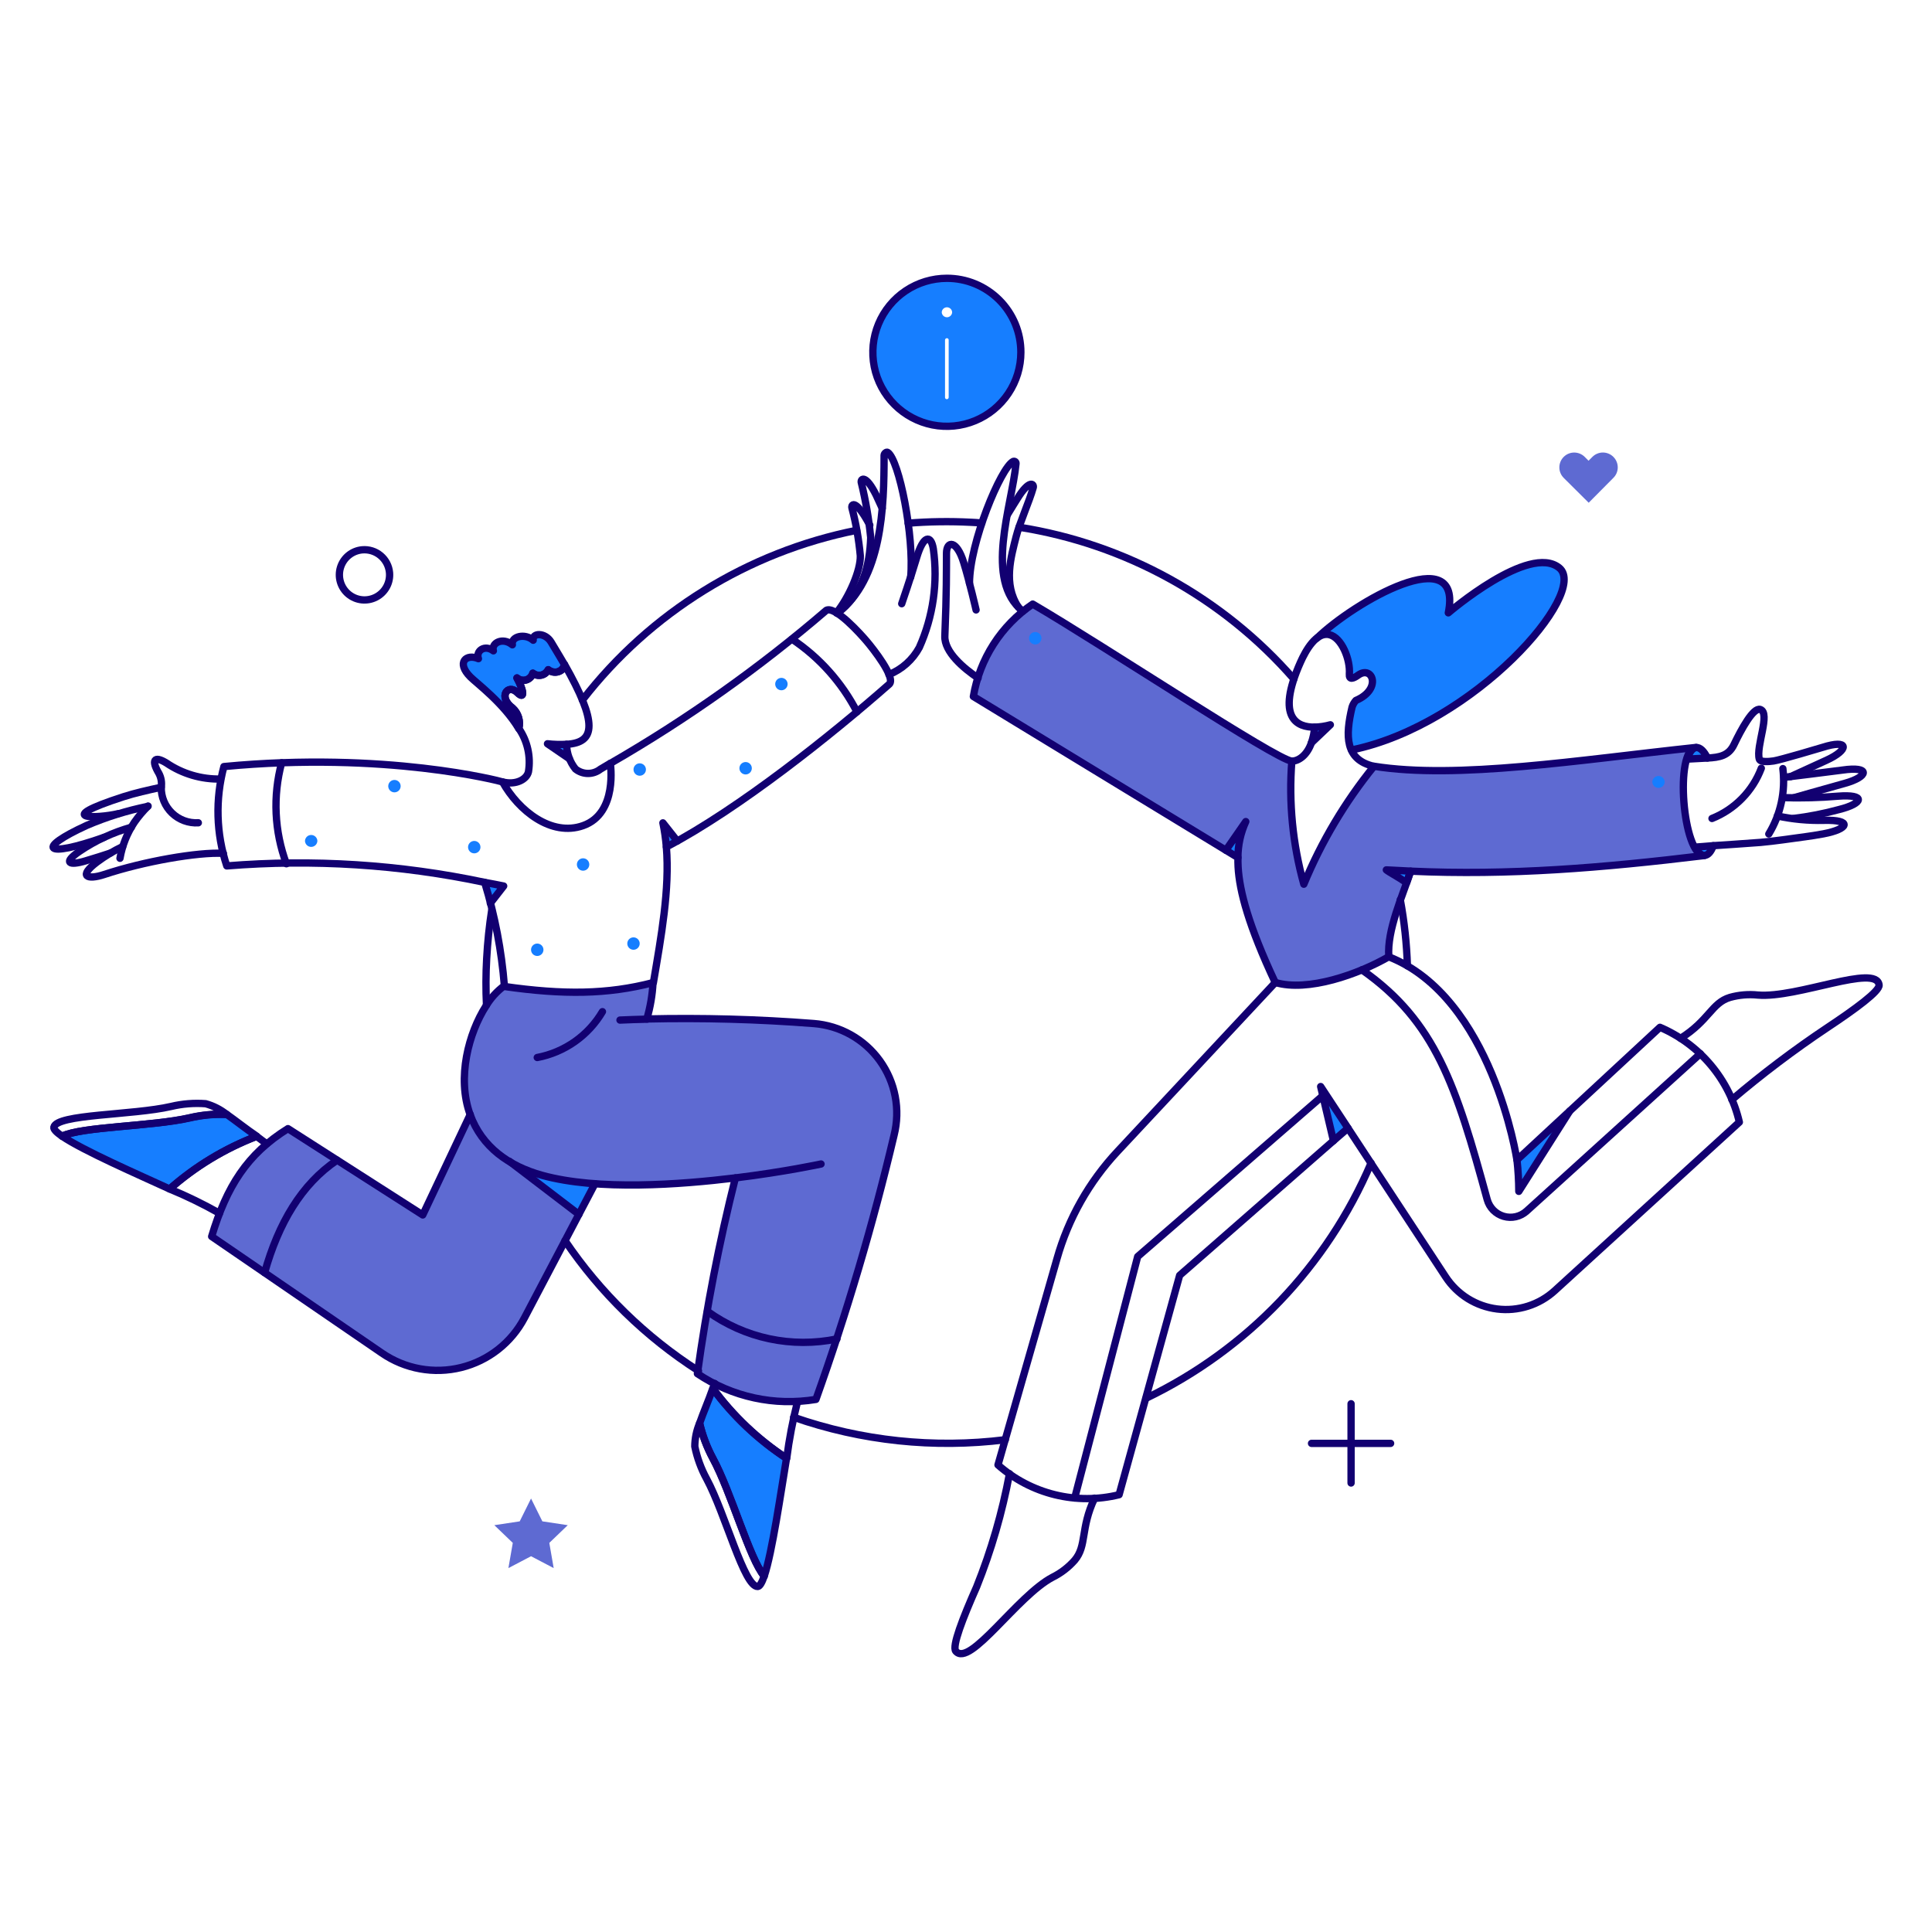 <svg width="264" height="264" viewBox="0 0 264 264" fill="none" xmlns="http://www.w3.org/2000/svg">
<path d="M232.89 116.907C229.903 116.907 228.779 102.366 231.767 102.133C215.612 103.853 199.025 106.495 187.75 104.704C183.791 109.585 180.562 115.015 178.162 120.824C176.639 115.357 176.084 109.664 176.524 104.005C174.379 103.83 150.972 88.31 141.116 82.545C138.979 83.991 137.159 85.855 135.766 88.026C134.371 90.196 133.433 92.627 133.006 95.171L167.548 116.186L170.269 112.268C169.633 113.832 169.277 115.496 169.218 117.184C169.118 120.578 170.216 125.542 174.307 134.258C178.3 135.456 184.814 133.609 189.779 130.739C189.554 127.62 191.077 123.802 192.225 120.609C191.343 119.964 190.417 119.38 189.455 118.862C204.094 119.826 217.869 118.735 232.89 116.907Z" fill="#5E6AD2"/>
<path d="M111.193 139.838C103.606 139.245 95.994 139.036 88.386 139.215C88.861 137.598 89.146 135.931 89.234 134.249C82.996 135.871 76.957 135.921 68.923 134.774V134.674C65.19 137.143 61.931 145.899 64.272 152.334L57.793 166.017L39.328 154.236C33.763 157.705 30.968 162.147 28.922 168.959L52.203 184.904C53.765 185.976 55.536 186.705 57.399 187.042C59.263 187.381 61.177 187.321 63.016 186.865C64.855 186.41 66.576 185.571 68.067 184.402C69.558 183.235 70.785 181.764 71.666 180.088L79.103 165.94L69.717 158.771C71.094 159.575 72.572 160.19 74.112 160.599C81.773 162.721 92.976 161.872 100.511 160.949C98.295 169.764 96.563 178.694 95.322 187.699C100.073 190.896 105.867 192.154 111.516 191.217C115.737 179.389 119.303 167.337 122.198 155.116C122.63 153.377 122.679 151.565 122.34 149.805C122.001 148.046 121.283 146.381 120.236 144.927C119.188 143.473 117.837 142.264 116.275 141.386C114.714 140.507 112.979 139.979 111.193 139.838Z" fill="#5E6AD2"/>
<path d="M220.464 62.432C220.276 62.243 220.053 62.092 219.806 61.99C219.56 61.887 219.296 61.834 219.029 61.834C218.762 61.834 218.498 61.887 218.252 61.99C218.005 62.092 217.782 62.243 217.594 62.432L217.069 62.957L216.544 62.432C216.163 62.051 215.646 61.838 215.108 61.838C214.57 61.838 214.053 62.052 213.672 62.433C213.293 62.813 213.079 63.33 213.079 63.868C213.079 64.406 213.293 64.922 213.674 65.303L217.089 68.697L220.457 65.303C220.648 65.116 220.799 64.892 220.903 64.646C221.005 64.4 221.059 64.136 221.059 63.869C221.06 63.602 221.008 63.337 220.905 63.091C220.803 62.844 220.653 62.62 220.464 62.432Z" fill="#5E6AD2"/>
<path d="M77.581 208.41L74.112 207.886L72.565 204.766L71.017 207.886L67.55 208.41L70.071 210.83L69.472 214.274L72.565 212.652L75.659 214.274L75.06 210.83L77.581 208.41Z" fill="#5E6AD2"/>
<path d="M181.811 99.034L179.184 101.529C179.427 100.836 179.578 100.115 179.633 99.383C180.37 99.348 181.1 99.231 181.811 99.034Z" fill="#167EFF"/>
<path d="M192.741 119.028C192.566 119.527 192.391 120.051 192.192 120.604C191.311 119.958 190.385 119.374 189.422 118.857C190.545 118.903 191.643 118.978 192.741 119.028Z" fill="#167EFF"/>
<path d="M213.053 77.604C208.965 74.21 197.881 83.743 197.881 83.743C199.926 73.662 184.955 82.298 179.914 87.212C182.509 85.141 184.581 89.631 184.356 92.177C184.356 92.777 184.68 92.901 185.604 92.253C187.525 90.855 188.898 94.174 185.279 95.72C185.036 95.983 184.858 96.297 184.754 96.639C184.091 98.523 184.047 100.569 184.629 102.479C201.424 99.04 217.12 80.973 213.053 77.604Z" fill="#167EFF"/>
<path d="M184.206 154.161L182.21 155.883L180.463 148.471L184.206 154.161Z" fill="#167EFF"/>
<path d="M129.384 38.028C127.384 38.028 125.428 38.621 123.765 39.732C122.102 40.843 120.806 42.423 120.04 44.271C119.275 46.118 119.075 48.152 119.465 50.114C119.855 52.075 120.818 53.878 122.233 55.292C123.647 56.706 125.449 57.669 127.411 58.06C129.373 58.45 131.406 58.25 133.254 57.484C135.102 56.719 136.681 55.422 137.792 53.759C138.903 52.096 139.497 50.141 139.497 48.141C139.5 46.812 139.239 45.496 138.732 44.268C138.224 43.04 137.479 41.924 136.54 40.984C135.6 40.045 134.485 39.3 133.257 38.792C132.029 38.285 130.712 38.025 129.384 38.028ZM129.633 54.298C129.633 54.364 129.607 54.428 129.56 54.474C129.513 54.521 129.45 54.548 129.384 54.548C129.35 54.55 129.317 54.544 129.286 54.532C129.255 54.521 129.227 54.502 129.203 54.479C129.179 54.455 129.161 54.427 129.149 54.396C129.137 54.365 129.132 54.331 129.134 54.298V46.462C129.135 46.396 129.161 46.333 129.208 46.286C129.254 46.239 129.318 46.213 129.384 46.213C129.417 46.211 129.45 46.216 129.481 46.228C129.513 46.24 129.541 46.258 129.564 46.282C129.588 46.305 129.606 46.333 129.618 46.364C129.63 46.396 129.635 46.429 129.633 46.462V54.298ZM128.685 42.67C128.693 42.487 128.771 42.314 128.904 42.187C129.036 42.06 129.213 41.989 129.396 41.989C129.58 41.989 129.756 42.06 129.889 42.187C130.021 42.314 130.1 42.487 130.107 42.67C130.1 42.854 130.021 43.027 129.889 43.154C129.756 43.281 129.58 43.352 129.396 43.352C129.213 43.352 129.036 43.281 128.904 43.154C128.771 43.027 128.693 42.854 128.685 42.67Z" fill="#167EFF"/>
<path d="M69.57 158.678L79.103 165.94L81.324 161.747C77.222 161.642 73.2 160.591 69.57 158.678Z" fill="#167EFF"/>
<path d="M77.805 103.681L74.811 101.661C75.671 101.764 76.54 101.798 77.406 101.76C77.474 102.412 77.608 103.055 77.805 103.681Z" fill="#167EFF"/>
<path d="M170.233 112.265C169.597 113.829 169.241 115.493 169.182 117.181L167.51 116.158L170.233 112.265Z" fill="#167EFF"/>
<path d="M90.582 112.44C90.804 113.527 90.963 114.627 91.056 115.734C91.53 115.509 92.054 115.234 92.578 114.96L90.582 112.44Z" fill="#167EFF"/>
<path d="M97.393 189.745C96.821 191.392 96.096 193.039 95.598 194.485C95.985 196.145 96.589 197.748 97.393 199.251C99.914 203.918 102.434 213.076 104.43 215.372C105.528 212.103 106.701 203.894 107.475 199.276C103.58 196.717 100.167 193.491 97.393 189.745Z" fill="#167EFF"/>
<path d="M30.968 152.264C29.266 152.19 27.561 152.35 25.902 152.739C20.712 153.936 11.205 153.936 8.485 155.259C11.33 157.206 18.94 160.524 23.182 162.471C26.689 159.378 30.72 156.935 35.086 155.259C33.613 154.261 32.216 153.138 30.968 152.264Z" fill="#167EFF"/>
<path d="M75.31 87.739C74.486 86.391 72.683 86.466 72.864 87.489C71.743 86.491 69.796 86.964 70.019 88.113C68.673 87.015 67.101 87.888 67.424 88.936C66.252 88.038 64.98 88.936 65.379 90.009C63.707 89.286 62.31 90.535 64.281 92.505C65.129 93.353 68.822 96.097 70.893 99.566C71.02 99.067 71.008 98.543 70.859 98.05C70.709 97.557 70.427 97.115 70.044 96.771C67.998 95.224 69.395 93.378 70.693 94.65C71.841 95.773 71.468 94.124 70.643 92.653C70.814 92.801 71.019 92.903 71.24 92.95C71.461 92.997 71.69 92.988 71.906 92.924C72.122 92.859 72.319 92.741 72.478 92.581C72.636 92.42 72.752 92.223 72.814 92.006C72.978 92.129 73.166 92.216 73.367 92.259C73.567 92.302 73.775 92.301 73.975 92.256C74.175 92.211 74.363 92.123 74.525 91.998C74.688 91.873 74.821 91.713 74.916 91.532C75.835 92.179 77.087 91.781 77.137 90.808C76.582 89.857 75.959 88.809 75.31 87.739Z" fill="#167EFF"/>
<path d="M68.826 121.073L67.005 123.418C66.755 122.446 66.506 121.497 66.231 120.575C67.076 120.725 68.826 121.073 68.826 121.073Z" fill="#167EFF"/>
<path d="M43.369 114.91C43.361 115.129 43.267 115.336 43.109 115.488C42.951 115.64 42.74 115.725 42.521 115.725C42.302 115.725 42.091 115.64 41.933 115.488C41.775 115.336 41.682 115.129 41.673 114.91C41.682 114.691 41.775 114.484 41.933 114.332C42.091 114.18 42.302 114.095 42.521 114.095C42.74 114.095 42.951 114.18 43.109 114.332C43.267 114.484 43.361 114.691 43.369 114.91Z" fill="#167EFF"/>
<path d="M54.748 107.424C54.748 107.649 54.659 107.865 54.5 108.024C54.341 108.183 54.125 108.272 53.9 108.272C53.675 108.272 53.459 108.183 53.3 108.024C53.141 107.865 53.051 107.649 53.051 107.424C53.051 107.199 53.141 106.983 53.3 106.824C53.459 106.665 53.675 106.575 53.9 106.575C54.125 106.575 54.341 106.665 54.5 106.824C54.659 106.983 54.748 107.199 54.748 107.424Z" fill="#167EFF"/>
<path d="M65.654 115.759C65.654 115.984 65.564 116.199 65.405 116.359C65.246 116.518 65.03 116.607 64.805 116.607C64.58 116.607 64.364 116.518 64.205 116.359C64.046 116.199 63.957 115.984 63.957 115.759C63.957 115.534 64.046 115.318 64.205 115.159C64.364 115 64.58 114.91 64.805 114.91C65.03 114.91 65.246 115 65.405 115.159C65.564 115.318 65.654 115.534 65.654 115.759Z" fill="#167EFF"/>
<path d="M80.525 118.129C80.525 118.354 80.436 118.57 80.277 118.729C80.118 118.888 79.902 118.978 79.677 118.978C79.452 118.978 79.236 118.888 79.077 118.729C78.918 118.57 78.828 118.354 78.828 118.129C78.828 117.904 78.918 117.688 79.077 117.529C79.236 117.37 79.452 117.281 79.677 117.281C79.902 117.281 80.118 117.37 80.277 117.529C80.436 117.688 80.525 117.904 80.525 118.129Z" fill="#167EFF"/>
<path d="M88.264 105.153C88.264 105.378 88.174 105.594 88.015 105.753C87.856 105.912 87.64 106.001 87.415 106.001C87.19 106.001 86.975 105.912 86.815 105.753C86.656 105.594 86.567 105.378 86.567 105.153C86.567 104.928 86.656 104.712 86.815 104.553C86.975 104.394 87.19 104.304 87.415 104.304C87.64 104.304 87.856 104.394 88.015 104.553C88.174 104.712 88.264 104.928 88.264 105.153Z" fill="#167EFF"/>
<path d="M102.734 104.978C102.734 105.203 102.644 105.419 102.485 105.578C102.326 105.737 102.11 105.827 101.885 105.827C101.66 105.827 101.444 105.737 101.285 105.578C101.126 105.419 101.037 105.203 101.037 104.978C101.037 104.753 101.126 104.537 101.285 104.378C101.444 104.219 101.66 104.13 101.885 104.13C102.11 104.13 102.326 104.219 102.485 104.378C102.644 104.537 102.734 104.753 102.734 104.978Z" fill="#167EFF"/>
<path d="M107.625 93.475C107.625 93.7 107.535 93.916 107.376 94.075C107.217 94.234 107.001 94.324 106.776 94.324C106.551 94.324 106.335 94.234 106.176 94.075C106.017 93.916 105.928 93.7 105.928 93.475C105.928 93.25 106.017 93.035 106.176 92.875C106.335 92.716 106.551 92.627 106.776 92.627C107.001 92.627 107.217 92.716 107.376 92.875C107.535 93.035 107.625 93.25 107.625 93.475Z" fill="#167EFF"/>
<path d="M74.262 129.782C74.262 130.007 74.172 130.223 74.013 130.382C73.854 130.541 73.638 130.63 73.413 130.63C73.188 130.63 72.972 130.541 72.813 130.382C72.654 130.223 72.565 130.007 72.565 129.782C72.565 129.557 72.654 129.341 72.813 129.182C72.972 129.023 73.188 128.933 73.413 128.933C73.638 128.933 73.854 129.023 74.013 129.182C74.172 129.341 74.262 129.557 74.262 129.782Z" fill="#167EFF"/>
<path d="M87.413 128.933C87.413 129.158 87.323 129.374 87.164 129.533C87.005 129.692 86.789 129.782 86.564 129.782C86.339 129.782 86.124 129.692 85.964 129.533C85.805 129.374 85.716 129.158 85.716 128.933C85.716 128.708 85.805 128.492 85.964 128.333C86.124 128.174 86.339 128.085 86.564 128.085C86.789 128.085 87.005 128.174 87.164 128.333C87.323 128.492 87.413 128.708 87.413 128.933Z" fill="#167EFF"/>
<path d="M233.314 103.581C232.441 103.631 230.894 103.705 230.544 103.73C231.193 101.66 232.344 101.634 233.314 103.581Z" fill="#167EFF"/>
<path d="M234.113 115.559C233.489 117.256 232.466 117.331 231.592 115.759C232.316 115.714 233.19 115.634 234.113 115.559Z" fill="#167EFF"/>
<path d="M142.31 87.213C142.31 87.438 142.221 87.654 142.062 87.813C141.903 87.972 141.686 88.061 141.462 88.061C141.237 88.061 141.02 87.972 140.862 87.813C140.703 87.654 140.613 87.438 140.613 87.213C140.613 86.988 140.703 86.772 140.862 86.613C141.02 86.454 141.237 86.365 141.462 86.365C141.686 86.365 141.903 86.454 142.062 86.613C142.221 86.772 142.31 86.988 142.31 87.213Z" fill="#167EFF"/>
<path d="M227.475 106.85C227.466 107.069 227.374 107.276 227.215 107.428C227.057 107.58 226.846 107.665 226.628 107.665C226.409 107.665 226.197 107.58 226.039 107.428C225.881 107.276 225.789 107.069 225.779 106.85C225.789 106.631 225.881 106.423 226.039 106.271C226.197 106.12 226.409 106.035 226.628 106.035C226.846 106.035 227.057 106.12 227.215 106.271C227.374 106.423 227.466 106.631 227.475 106.85Z" fill="#167EFF"/>
<path d="M207.538 162.795C207.53 161.361 207.447 159.928 207.288 158.503L214.5 151.815L207.538 162.795Z" fill="#167EFF"/>
<path d="M137.369 196.732C127.621 197.95 117.724 196.899 108.448 193.663" stroke="#120071" stroke-linecap="round" stroke-linejoin="round"/>
<path d="M187.351 158.925C181.337 173.01 170.412 184.431 156.608 191.065" stroke="#120071" stroke-linecap="round" stroke-linejoin="round"/>
<path d="M191.343 122.944C191.896 125.926 192.221 128.946 192.317 131.978" stroke="#120071" stroke-linecap="round" stroke-linejoin="round"/>
<path d="M139.241 72.039C153.805 74.329 167.099 81.67 176.795 92.777" stroke="#120071" stroke-linecap="round" stroke-linejoin="round"/>
<path d="M124.093 71.49C126.933 71.262 129.785 71.221 132.63 71.366C133.13 71.392 133.654 71.416 134.153 71.466" stroke="#120071" stroke-linecap="round" stroke-linejoin="round"/>
<path d="M79.577 95.67C88.869 83.674 102.177 75.434 117.057 72.464" stroke="#120071" stroke-linecap="round" stroke-linejoin="round"/>
<path d="M66.477 137.343C66.375 135.231 66.383 133.115 66.502 131.005C66.622 128.757 66.855 126.516 67.201 124.292" stroke="#120071" stroke-linecap="round" stroke-linejoin="round"/>
<path d="M95.447 187.324C88.223 182.692 82.017 176.64 77.206 169.533" stroke="#120071" stroke-linecap="round" stroke-linejoin="round"/>
<path d="M179.64 99.363C180.366 99.341 181.086 99.233 181.786 99.039L179.19 101.509" stroke="#120071" stroke-linecap="round" stroke-linejoin="round"/>
<path d="M244.669 106.126L249.585 103.88C252.703 102.458 252.737 100.941 249.011 102.133C248.785 102.206 243.246 103.853 242.373 103.98C241.699 104.078 240.534 104.178 240.403 103.73C239.902 102.023 241.979 97.41 240.528 96.943C239.581 96.639 237.962 99.615 236.934 101.759C236.214 103.259 234.964 103.506 233.316 103.581" stroke="#120071" stroke-linecap="round" stroke-linejoin="round"/>
<path d="M243.77 106.226C243.77 106.226 251.257 105.307 251.756 105.228C255.646 104.662 255.374 106.13 252.055 107.049C248.886 107.927 245.068 109.02 245.068 109.02" stroke="#120071" stroke-linecap="round" stroke-linejoin="round"/>
<path d="M243.77 108.996C246.226 109.069 248.684 109.003 251.132 108.796C255.049 108.49 254.624 109.794 251.307 110.618C249.26 111.177 247.175 111.586 245.068 111.841" stroke="#120071" stroke-linecap="round" stroke-linejoin="round"/>
<path d="M234.113 115.559C234.113 115.559 239.528 115.204 240.576 115.11C242.596 114.926 244.671 114.604 246.69 114.336C247.389 114.243 248.212 114.116 249.161 113.942C252.657 113.285 253.177 111.988 249.21 112.095C247.081 112.146 244.954 111.945 242.872 111.497" stroke="#120071" stroke-linecap="round" stroke-linejoin="round"/>
<path d="M243.621 105.028C244 108.136 243.322 111.282 241.699 113.959" stroke="#120071" stroke-linecap="round" stroke-linejoin="round"/>
<path d="M240.676 104.978C240.09 106.527 239.189 107.936 238.028 109.118C236.868 110.299 235.476 111.227 233.938 111.841" stroke="#120071" stroke-linecap="round" stroke-linejoin="round"/>
<path d="M192.757 119.038C192.582 119.537 192.407 120.061 192.208 120.614C190.91 119.741 189.809 119.176 189.438 118.867C190.561 118.913 191.659 118.988 192.757 119.038Z" stroke="#120071" stroke-linecap="round" stroke-linejoin="round"/>
<path d="M167.513 116.183L170.233 112.265C169.526 113.809 169.159 115.486 169.156 117.184" stroke="#120071" stroke-linecap="round" stroke-linejoin="round"/>
<path d="M176.524 104.005C177.427 104.005 178.593 103.23 179.194 101.51C179.436 100.817 179.587 100.095 179.644 99.363C177.298 99.388 174.285 98.181 177.697 90.506C178.431 88.856 179.856 86.333 181.627 86.719C183.349 87.096 184.531 90.145 184.385 92.104C184.326 92.946 184.91 92.74 185.602 92.247C187.536 90.866 188.897 94.168 185.278 95.715C185.038 95.979 184.858 96.293 184.753 96.634C183.819 100.574 183.786 103.82 187.747 104.719" stroke="#120071" stroke-linecap="round" stroke-linejoin="round"/>
<path d="M179.939 87.213C184.98 82.297 199.953 73.663 197.906 83.744C197.906 83.744 208.984 74.213 213.077 77.606C217.149 80.976 201.474 99.04 184.68 102.484" stroke="#120071" stroke-linecap="round" stroke-linejoin="round"/>
<path d="M232.89 116.906C229.936 116.906 228.778 102.366 231.767 102.133C215.744 103.841 199.127 106.514 187.75 104.704C183.791 109.585 180.562 115.015 178.162 120.824C176.639 115.357 176.084 109.664 176.524 104.005C174.379 103.83 150.972 88.31 141.116 82.545C138.979 83.991 137.159 85.855 135.766 88.026C134.371 90.196 133.433 92.627 133.006 95.171L169.16 117.184C169.151 117.587 169.16 118.01 169.182 118.462C169.368 121.808 170.648 126.574 174.253 134.249C178.712 135.579 185.624 133.13 189.775 130.73C189.512 127.083 191.638 122.482 192.761 119.041C206.185 119.654 219.005 118.59 232.89 116.906Z" stroke="#120071" stroke-linecap="round" stroke-linejoin="round"/>
<path d="M174.274 134.249L152.715 157.33C148.821 161.49 145.98 166.521 144.431 172.004L136.371 200.175C138.596 202.14 141.262 203.537 144.145 204.246C147.027 204.955 150.038 204.955 152.92 204.246L161.194 174.272C185.68 152.84 181.485 156.503 184.201 154.16L197.552 174.496C198.336 175.689 199.37 176.696 200.581 177.452C201.793 178.205 203.152 178.689 204.569 178.866C205.985 179.045 207.422 178.913 208.783 178.481C210.143 178.05 211.394 177.329 212.448 176.368L237.676 153.336C237.013 150.476 235.685 147.812 233.8 145.561C231.917 143.31 229.528 141.534 226.829 140.378L207.283 158.503C207.283 158.503 203.914 136.27 189.741 130.73" stroke="#120071" stroke-linecap="round" stroke-linejoin="round"/>
<path d="M182.21 155.883L180.463 148.471L184.206 154.161" stroke="#120071" stroke-linecap="round" stroke-linejoin="round"/>
<path d="M137.943 201.373C136.959 206.666 135.454 211.847 133.451 216.844C131.551 221.134 130.061 224.976 130.606 225.628C132.516 227.912 139.012 218.046 143.832 215.522C144.98 214.952 146.007 214.164 146.853 213.201C148.546 211.202 147.601 208.884 149.572 204.716" stroke="#120071" stroke-linecap="round" stroke-linejoin="round"/>
<path d="M236.658 150.268C240.79 146.751 245.123 143.477 249.635 140.462C253.551 137.866 256.87 135.421 256.77 134.598C256.417 131.653 245.593 136.425 240.202 135.97C238.92 135.836 237.625 135.947 236.384 136.295C233.888 137.049 233.564 139.414 229.646 141.885" stroke="#120071" stroke-linecap="round" stroke-linejoin="round"/>
<path d="M132.478 79.7C132.478 74.184 136.768 63.9 138.442 63.057C138.487 63.037 138.535 63.028 138.583 63.033C138.631 63.037 138.677 63.054 138.718 63.081C138.757 63.109 138.789 63.147 138.81 63.191C138.831 63.235 138.84 63.283 138.836 63.331C138.262 69.223 134.44 79.287 139.767 83.525" stroke="#120071" stroke-linecap="round" stroke-linejoin="round"/>
<path d="M133.651 92.652C131.729 91.354 129.019 89.106 129.109 86.912C129.36 80.85 129.322 78.004 129.334 75.608C129.343 73.836 130.737 73.785 131.68 76.856C132.507 79.549 133.376 83.344 133.376 83.344" stroke="#120071" stroke-linecap="round" stroke-linejoin="round"/>
<path d="M137.669 70.317C138.194 69.444 138.763 68.544 138.991 68.173C140.659 65.459 141.329 66.124 141.187 66.626C140.632 68.588 139.291 71.54 138.842 73.362C138.172 76.043 137.032 79.784 139.157 82.968" stroke="#120071" stroke-linecap="round" stroke-linejoin="round"/>
<path d="M112.191 159.056C112.191 159.056 107.225 160.129 100.513 160.953" stroke="#120071" stroke-linecap="round" stroke-linejoin="round"/>
<path d="M66.402 137.468C67.051 136.387 67.907 135.445 68.921 134.698V134.798C76.957 135.945 82.996 135.896 89.234 134.272C89.146 135.955 88.861 137.621 88.386 139.238C95.97 139.063 103.573 139.271 111.193 139.862C112.978 140 114.71 140.525 116.27 141.403C117.831 142.279 119.18 143.486 120.226 144.938C121.271 146.391 121.987 148.055 122.323 149.812C122.659 151.57 122.608 153.38 122.172 155.116C119.282 167.34 115.717 179.394 111.493 191.224C105.843 192.16 100.049 190.902 95.297 187.705C96.539 178.701 98.272 169.771 100.488 160.955C92.953 161.875 81.751 162.719 74.088 160.606C69.548 159.354 65.847 156.741 64.238 152.296C62.4 147.253 64.055 141.135 66.402 137.468Z" stroke="#120071" stroke-linecap="round" stroke-linejoin="round"/>
<path d="M88.411 139.265C87.163 139.289 85.94 139.339 84.718 139.389" stroke="#120071" stroke-linecap="round" stroke-linejoin="round"/>
<path d="M81.303 161.746L71.662 180.088C70.781 181.763 69.554 183.235 68.063 184.402C66.572 185.571 64.851 186.41 63.012 186.865C61.173 187.32 59.259 187.381 57.395 187.042C55.532 186.704 53.761 185.976 52.199 184.904L28.922 168.959C30.971 162.139 33.77 157.694 39.347 154.224L57.768 166.017L64.256 152.292" stroke="#120071" stroke-linecap="round" stroke-linejoin="round"/>
<path d="M69.595 158.678L79.103 165.94" stroke="#120071" stroke-linecap="round" stroke-linejoin="round"/>
<path d="M77.805 103.681L74.811 101.634C75.673 101.731 76.542 101.756 77.409 101.709" stroke="#120071" stroke-linecap="round" stroke-linejoin="round"/>
<path d="M83.395 104.304C82.946 104.579 82.497 104.83 82.047 105.103C81.56 105.486 80.956 105.692 80.336 105.688C79.715 105.683 79.115 105.468 78.633 105.078C77.868 104.119 77.439 102.935 77.412 101.709C81.426 101.474 81.672 98.775 77.135 90.78C77.088 91.013 76.98 91.229 76.822 91.406C76.664 91.584 76.462 91.716 76.236 91.789C76.01 91.863 75.769 91.875 75.537 91.825C75.304 91.775 75.09 91.664 74.914 91.504C74.825 91.691 74.694 91.855 74.532 91.984C74.37 92.113 74.18 92.204 73.978 92.249C73.776 92.295 73.566 92.294 73.365 92.247C73.163 92.2 72.974 92.108 72.813 91.978C72.751 92.195 72.635 92.392 72.476 92.553C72.317 92.713 72.121 92.831 71.905 92.896C71.689 92.96 71.46 92.969 71.239 92.923C71.018 92.876 70.813 92.774 70.642 92.627C71.49 94.098 71.84 95.745 70.692 94.622C69.394 93.351 67.997 95.221 70.044 96.744C70.427 97.088 70.709 97.53 70.859 98.023C71.008 98.515 71.02 99.039 70.893 99.538C72.077 101.265 72.55 103.382 72.214 105.448C71.989 106.499 70.492 107.32 68.668 106.846C70.844 110.756 75.323 114.358 79.678 112.819C84.471 111.131 83.395 104.304 83.395 104.304Z" stroke="#120071" stroke-linecap="round" stroke-linejoin="round"/>
<path d="M114.4 83.798C120.564 79.137 120.807 69.281 120.807 62.214C120.807 61.989 121.13 61.688 121.305 61.82C122.864 62.834 124.938 73.342 124.439 78.872" stroke="#120071" stroke-linecap="round" stroke-linejoin="round"/>
<path d="M121.473 92.178C123.241 91.466 124.706 90.16 125.616 88.484C127.516 84.255 128.181 79.575 127.534 74.984C127.196 72.99 126.161 73.162 125.264 76.182C124.464 78.877 123.217 82.495 123.217 82.495" stroke="#120071" stroke-linecap="round" stroke-linejoin="round"/>
<path d="M114.297 83.733C116.015 81.631 117.631 77.901 117.557 75.932C117.355 73.725 116.971 71.538 116.409 69.394C116.296 68.869 116.951 68.17 118.854 71.758" stroke="#120071" stroke-linecap="round" stroke-linejoin="round"/>
<path d="M91.056 115.734C90.963 114.627 90.804 113.527 90.582 112.44L92.549 114.926" stroke="#120071" stroke-linecap="round" stroke-linejoin="round"/>
<path d="M89.259 134.274H89.284C90.357 127.935 91.53 121.522 91.056 115.734C101.021 110.506 113.686 100.373 121.527 93.475C122.416 92.586 119.302 88.649 118.446 87.639C117.567 86.602 114.131 82.787 112.919 83.394C103.759 91.268 93.883 98.269 83.42 104.304" stroke="#120071" stroke-linecap="round" stroke-linejoin="round"/>
<path d="M108.972 191.542C108.329 194.088 107.837 196.672 107.5 199.278C103.595 196.72 100.18 193.483 97.418 189.72C97.518 189.502 97.602 189.277 97.668 189.046" stroke="#120071" stroke-linecap="round" stroke-linejoin="round"/>
<path d="M97.393 199.246C96.589 197.742 95.985 196.14 95.598 194.48C95.173 195.483 94.95 196.56 94.941 197.65C95.255 199.204 95.802 200.701 96.563 202.091C99.133 206.882 101.704 216.914 103.55 216.789C103.825 216.764 104.124 216.24 104.424 215.367C102.459 213.076 99.939 203.918 97.393 199.246Z" stroke="#120071" stroke-linecap="round" stroke-linejoin="round"/>
<path d="M97.393 189.745C96.821 191.392 96.096 193.039 95.598 194.485C95.985 196.145 96.589 197.748 97.393 199.251C99.914 203.918 102.434 213.076 104.43 215.372C105.528 212.103 106.701 203.894 107.475 199.276C103.58 196.717 100.167 193.491 97.393 189.745Z" stroke="#120071" stroke-linecap="round" stroke-linejoin="round"/>
<path d="M29.995 165.79C27.793 164.547 25.518 163.439 23.182 162.471C26.679 159.383 30.703 156.949 35.061 155.284C35.734 155.733 35.834 155.908 36.483 156.282" stroke="#120071" stroke-linecap="round" stroke-linejoin="round"/>
<path d="M28.098 150.817C26.516 150.699 24.925 150.825 23.382 151.193C18.091 152.414 7.712 152.215 7.358 154.036C7.308 154.311 7.733 154.735 8.481 155.259C11.201 153.936 20.708 153.936 25.923 152.764C27.582 152.373 29.287 152.213 30.989 152.291C30.135 151.609 29.152 151.107 28.098 150.817Z" stroke="#120071" stroke-linecap="round" stroke-linejoin="round"/>
<path d="M30.968 152.264C29.266 152.19 27.561 152.35 25.902 152.739C20.712 153.936 11.205 153.936 8.485 155.259C11.33 157.206 18.94 160.524 23.182 162.471C26.689 159.378 30.72 156.935 35.086 155.259C33.613 154.261 32.216 153.138 30.968 152.264Z" stroke="#120071" stroke-linecap="round" stroke-linejoin="round"/>
<path d="M15.123 116.557C14.175 116.881 12.951 117.253 11.708 117.63C9.411 118.324 8.564 117.905 10.86 116.332C13.03 114.859 15.426 113.746 17.952 113.038" stroke="#120071" stroke-linecap="round" stroke-linejoin="round"/>
<path d="M20.238 110.144C19.545 110.82 18.917 111.561 18.365 112.357C17.372 113.843 16.701 115.52 16.395 117.281" stroke="#120071" stroke-linecap="round" stroke-linejoin="round"/>
<path d="M14.25 114.411C5.94 117.331 4.897 115.969 11.854 112.789C14.538 111.64 17.333 110.768 20.194 110.186" stroke="#120071" stroke-linecap="round" stroke-linejoin="round"/>
<path d="M30.524 116.606C27.047 116.411 19.629 117.708 14.25 119.495C11.904 120.269 10.65 119.758 13.252 117.798C14.348 116.979 15.522 116.27 16.758 115.682" stroke="#120071" stroke-linecap="round" stroke-linejoin="round"/>
<path d="M16.12 111.192C13.326 111.841 6.959 112.08 16.869 108.871C18.416 108.371 20.284 107.952 22.034 107.573C22.133 106.923 22.019 106.258 21.71 105.677C20.659 103.917 21.014 103.202 22.733 104.254C24.915 105.739 27.506 106.507 30.145 106.45" stroke="#120071" stroke-linecap="round" stroke-linejoin="round"/>
<path d="M22.034 107.571C22.023 108.23 22.148 108.884 22.402 109.492C22.655 110.1 23.031 110.65 23.507 111.106C23.982 111.562 24.547 111.915 25.165 112.143C25.784 112.371 26.442 112.469 27.1 112.43" stroke="#120071" stroke-linecap="round" stroke-linejoin="round"/>
<path d="M77.131 90.805C77.082 91.779 75.834 92.178 74.91 91.529C74.816 91.711 74.683 91.87 74.52 91.996C74.358 92.121 74.17 92.209 73.97 92.254C73.77 92.299 73.562 92.3 73.362 92.257C73.161 92.214 72.972 92.127 72.809 92.003C72.746 92.22 72.63 92.417 72.472 92.578C72.313 92.738 72.116 92.855 71.9 92.92C71.684 92.984 71.455 92.993 71.235 92.946C71.014 92.899 70.809 92.798 70.638 92.651C71.462 94.123 71.836 95.771 70.688 94.647C69.39 93.376 67.998 95.216 70.039 96.768C70.423 97.112 70.705 97.554 70.855 98.047C71.004 98.54 71.016 99.064 70.888 99.563C68.818 96.096 65.124 93.351 64.276 92.502C62.306 90.532 63.702 89.283 65.374 90.007C64.98 88.934 66.247 88.037 67.419 88.934C67.094 87.883 68.668 87.012 70.014 88.11C69.79 86.962 71.736 86.488 72.859 87.486C72.684 86.463 74.485 86.386 75.305 87.736C75.961 88.806 77.131 90.805 77.131 90.805Z" stroke="#120071" stroke-linecap="round" stroke-linejoin="round"/>
<path d="M67.001 123.418L68.826 121.073C67.928 120.899 67.08 120.723 66.231 120.575" stroke="#120071" stroke-linecap="round" stroke-linejoin="round"/>
<path d="M68.673 106.85C68.349 106.725 52.65 102.632 30.594 104.748C29.398 109.215 29.535 113.934 30.988 118.324C42.781 117.365 54.652 118.123 66.228 120.573C67.633 125.17 68.537 129.905 68.921 134.696" stroke="#120071" stroke-linecap="round" stroke-linejoin="round"/>
<path d="M53.226 78.253C53.285 78.929 53.141 79.608 52.815 80.202C52.487 80.797 51.992 81.281 51.389 81.594C50.787 81.907 50.106 82.034 49.431 81.96C48.757 81.886 48.119 81.613 47.6 81.177C47.08 80.74 46.702 80.159 46.512 79.508C46.322 78.856 46.33 78.163 46.534 77.516C46.739 76.869 47.13 76.297 47.659 75.872C48.188 75.447 48.832 75.189 49.508 75.13C50.415 75.054 51.315 75.339 52.011 75.925C52.708 76.51 53.145 77.347 53.226 78.253Z" stroke="#120071" stroke-linecap="round" stroke-linejoin="round"/>
<path d="M190.021 197.231H179.215" stroke="#120071" stroke-linecap="round" stroke-linejoin="round"/>
<path d="M184.619 202.645V191.816" stroke="#120071" stroke-linecap="round" stroke-linejoin="round"/>
<path d="M38.486 104.229C37.266 108.785 37.492 113.608 39.135 118.029" stroke="#120071" stroke-linecap="round" stroke-linejoin="round"/>
<path d="M108.227 87.337C111.978 89.845 115.032 93.263 117.102 97.272" stroke="#120071" stroke-linecap="round" stroke-linejoin="round"/>
<path d="M233.314 103.581C232.441 103.631 230.894 103.705 230.544 103.73C231.193 101.66 232.344 101.634 233.314 103.581Z" stroke="#120071" stroke-linecap="round" stroke-linejoin="round"/>
<path d="M234.113 115.559C233.489 117.256 232.466 117.331 231.592 115.759C232.316 115.714 233.19 115.634 234.113 115.559Z" stroke="#120071" stroke-linecap="round" stroke-linejoin="round"/>
<path d="M186.103 132.525C196.209 139.618 198.974 148.373 203.22 163.916C203.369 164.458 203.654 164.953 204.048 165.355C204.443 165.756 204.933 166.049 205.473 166.208C206.013 166.365 206.584 166.382 207.132 166.257C207.681 166.131 208.188 165.869 208.605 165.492L232.344 143.981" stroke="#120071" stroke-linecap="round" stroke-linejoin="round"/>
<path d="M146.852 204.691L155.46 171.704L180.763 149.719" stroke="#120071" stroke-linecap="round" stroke-linejoin="round"/>
<path d="M82.322 138.241C81.367 139.858 80.079 141.253 78.543 142.334C77.007 143.413 75.258 144.154 73.413 144.505" stroke="#120071" stroke-linecap="round" stroke-linejoin="round"/>
<path d="M96.669 179.189C99.195 181.011 102.073 182.288 105.119 182.938C108.165 183.586 111.313 183.594 114.362 182.96" stroke="#120071" stroke-linecap="round" stroke-linejoin="round"/>
<path d="M46.064 158.531C41.174 161.825 38.053 167.165 36.159 173.898" stroke="#120071" stroke-linecap="round" stroke-linejoin="round"/>
<path d="M214.5 151.815L207.539 162.795C207.531 161.361 207.448 159.928 207.289 158.503" stroke="#120071" stroke-linecap="round" stroke-linejoin="round"/>
<path d="M114.408 83.798C117.983 81.103 118.854 77.1 118.979 73.458C118.723 70.911 118.29 68.385 117.681 65.898C117.603 65.399 118.305 64.8 119.728 67.67L120.551 69.461" stroke="#120071" stroke-linecap="round" stroke-linejoin="round"/>
<path d="M129.384 38.028C127.384 38.028 125.428 38.621 123.765 39.732C122.102 40.843 120.806 42.423 120.04 44.271C119.275 46.118 119.075 48.152 119.465 50.114C119.855 52.075 120.818 53.878 122.233 55.292C123.647 56.706 125.449 57.669 127.411 58.06C129.373 58.45 131.406 58.25 133.254 57.484C135.102 56.719 136.681 55.422 137.792 53.759C138.903 52.096 139.497 50.141 139.497 48.141C139.5 46.812 139.239 45.496 138.733 44.268C138.224 43.04 137.48 41.924 136.54 40.984C135.6 40.045 134.485 39.3 133.257 38.792C132.029 38.285 130.712 38.025 129.384 38.028Z" stroke="#120071" stroke-linejoin="round"/>
</svg>
